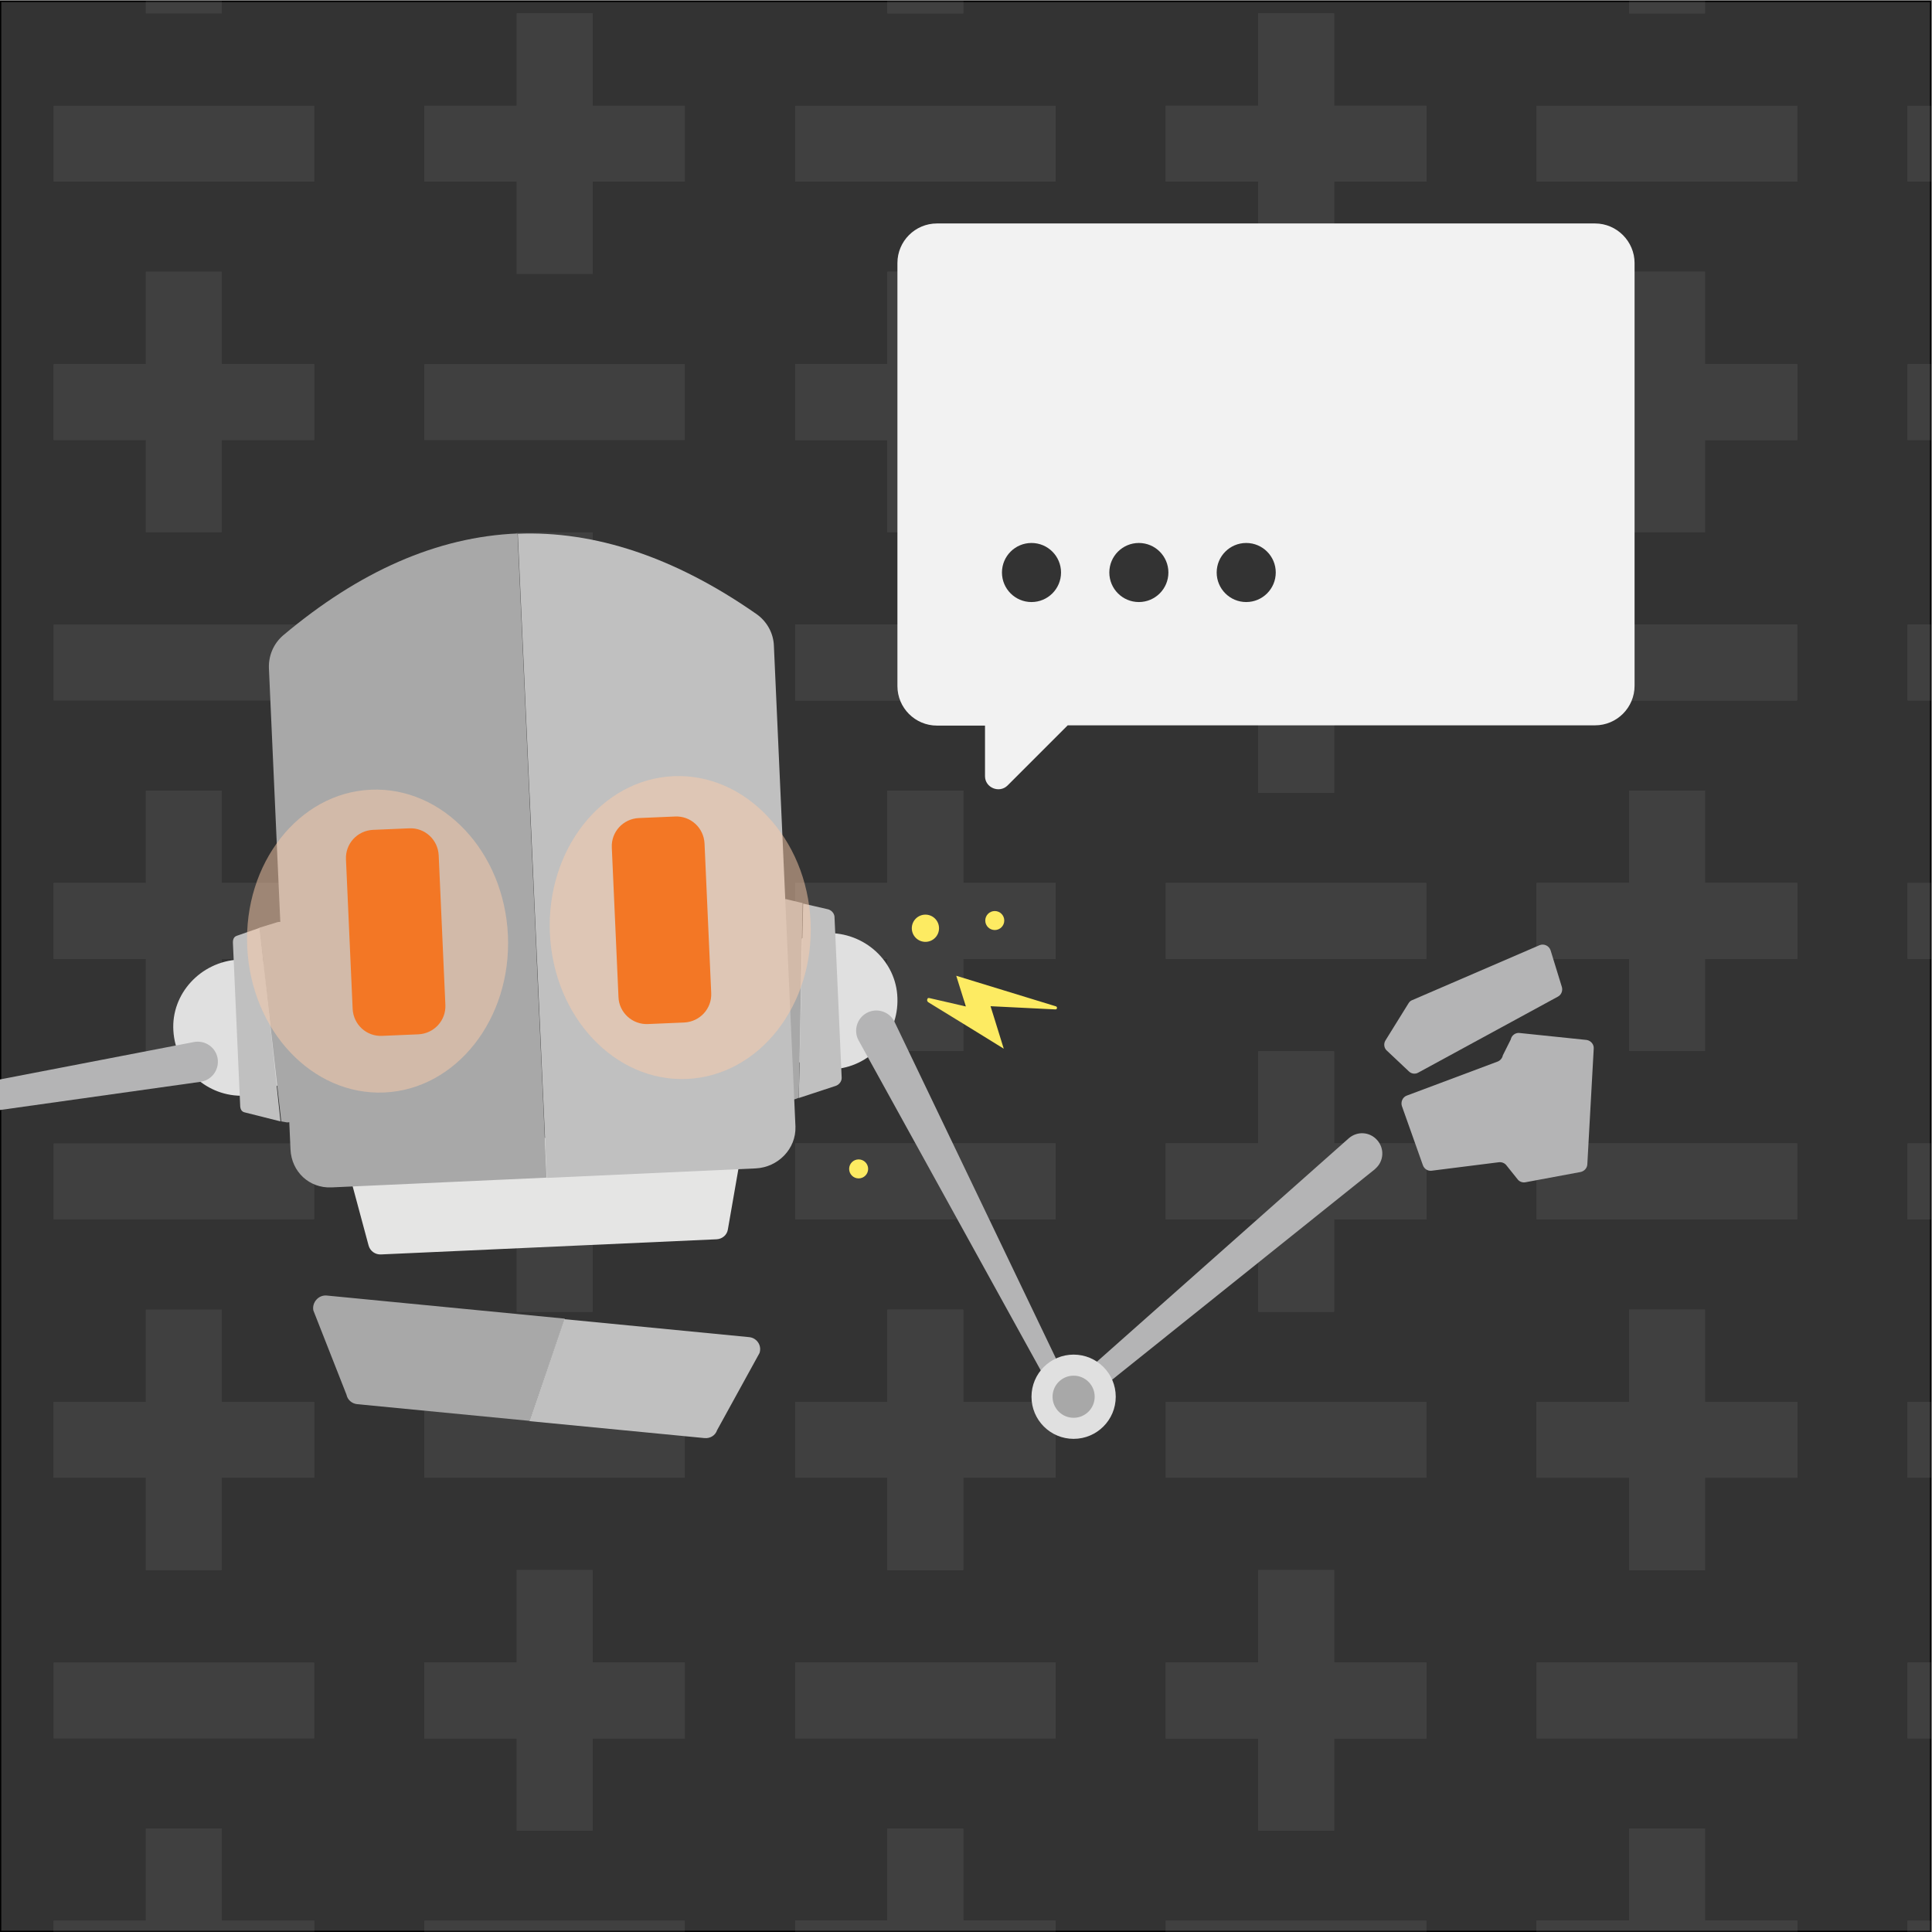 <?xml version="1.0" encoding="utf-8"?>
<!-- Generator: Adobe Illustrator 18.1.1, SVG Export Plug-In . SVG Version: 6.00 Build 0)  -->
<svg version="1.1" id="Layer_1" xmlns="http://www.w3.org/2000/svg" xmlns:xlink="http://www.w3.org/1999/xlink" x="0px" y="0px"
	 viewBox="0 0 752.2 752.2" enable-background="new 0 0 752.2 752.2" xml:space="preserve">
<rect x="0" y="0" width="752.2" height="752.2" fill="#808080" stroke="none"/>
<g>
	<defs>
		<rect id="SVGID_1_" x="0" y="0.3" width="751.9" height="751.9"/>
	</defs>
	<clipPath id="SVGID_2_">
		<use xlink:href="#SVGID_1_"  overflow="visible"/>
	</clipPath>
	
		<rect x="0" y="0.3" clip-path="url(#SVGID_2_)" fill="#333333" stroke="#000000" stroke-width="0.989" stroke-linecap="round" stroke-miterlimit="10" width="751.9" height="751.9"/>
	
		<path clip-path="url(#SVGID_2_)" fill="#F2F2F2" stroke="#000000" stroke-width="1.286" stroke-linecap="round" stroke-miterlimit="10" d="
		M349.4,237.2"/>
	<g clip-path="url(#SVGID_2_)">
		<defs>
			<rect id="SVGID_3_" x="0" y="0.3" width="751.9" height="751.9"/>
		</defs>
		<clipPath id="SVGID_4_">
			<use xlink:href="#SVGID_3_"  overflow="visible"/>
		</clipPath>
		<g opacity="7.000000e-02" clip-path="url(#SVGID_4_)">
			<g>
				<g>
					<rect x="-376.2" y="-196.8" fill="#F2F2F2" width="29.5" height="101.4"/>
				</g>
				<g>
					<rect x="-412.2" y="-160.8" fill="#F2F2F2" width="101.4" height="29.5"/>
				</g>
			</g>
			<g>
				<g>
					<rect x="-87.5" y="-196.8" fill="#F2F2F2" width="29.5" height="101.4"/>
				</g>
				<g>
					<rect x="-123.5" y="-160.8" fill="#F2F2F2" width="101.4" height="29.5"/>
				</g>
			</g>
			<g>
				<rect x="-267.8" y="-160.8" fill="#F2F2F2" width="101.4" height="29.5"/>
			</g>
			<g>
				<rect x="-123.5" y="-160.8" fill="#F2F2F2" width="101.4" height="29.5"/>
			</g>
			<g>
				<rect x="20.9" y="-160.8" fill="#F2F2F2" width="101.4" height="29.5"/>
			</g>
			<g>
				<g>
					<rect x="-87.5" y="-196.8" fill="#F2F2F2" width="29.5" height="101.4"/>
				</g>
				<g>
					<rect x="-123.5" y="-160.8" fill="#F2F2F2" width="101.4" height="29.5"/>
				</g>
			</g>
			<g>
				<g>
					<rect x="201.2" y="-196.8" fill="#F2F2F2" width="29.5" height="101.4"/>
				</g>
				<g>
					<rect x="165.2" y="-160.8" fill="#F2F2F2" width="101.4" height="29.5"/>
				</g>
			</g>
			<g>
				<rect x="20.9" y="-160.8" fill="#F2F2F2" width="101.4" height="29.5"/>
			</g>
			<g>
				<rect x="165.2" y="-160.8" fill="#F2F2F2" width="101.4" height="29.5"/>
			</g>
			<g>
				<rect x="309.6" y="-160.8" fill="#F2F2F2" width="101.4" height="29.5"/>
			</g>
			<g>
				<g>
					<rect x="201.2" y="-196.8" fill="#F2F2F2" width="29.5" height="101.4"/>
				</g>
				<g>
					<rect x="165.2" y="-160.8" fill="#F2F2F2" width="101.4" height="29.5"/>
				</g>
			</g>
			<g>
				<g>
					<rect x="489.9" y="-196.8" fill="#F2F2F2" width="29.5" height="101.4"/>
				</g>
				<g>
					<rect x="453.9" y="-160.8" fill="#F2F2F2" width="101.4" height="29.5"/>
				</g>
			</g>
			<g>
				<rect x="309.6" y="-160.8" fill="#F2F2F2" width="101.4" height="29.5"/>
			</g>
			<g>
				<rect x="453.9" y="-160.8" fill="#F2F2F2" width="101.4" height="29.5"/>
			</g>
			<g>
				<rect x="598.3" y="-160.8" fill="#F2F2F2" width="101.4" height="29.5"/>
			</g>
			<g>
				<g>
					<rect x="201.2" y="-196.8" fill="#F2F2F2" width="29.5" height="101.4"/>
				</g>
				<g>
					<rect x="165.2" y="-160.8" fill="#F2F2F2" width="101.4" height="29.5"/>
				</g>
			</g>
			<g>
				<g>
					<rect x="489.9" y="-196.8" fill="#F2F2F2" width="29.5" height="101.4"/>
				</g>
				<g>
					<rect x="453.9" y="-160.8" fill="#F2F2F2" width="101.4" height="29.5"/>
				</g>
			</g>
			<g>
				<rect x="309.6" y="-160.8" fill="#F2F2F2" width="101.4" height="29.5"/>
			</g>
			<g>
				<rect x="453.9" y="-160.8" fill="#F2F2F2" width="101.4" height="29.5"/>
			</g>
			<g>
				<rect x="598.3" y="-160.8" fill="#F2F2F2" width="101.4" height="29.5"/>
			</g>
			<g>
				<g>
					<rect x="489.9" y="-196.8" fill="#F2F2F2" width="29.5" height="101.4"/>
				</g>
				<g>
					<rect x="453.9" y="-160.8" fill="#F2F2F2" width="101.4" height="29.5"/>
				</g>
			</g>
			<g>
				<g>
					<rect x="778.6" y="-196.8" fill="#F2F2F2" width="29.5" height="101.4"/>
				</g>
				<g>
					<rect x="742.7" y="-160.8" fill="#F2F2F2" width="101.4" height="29.5"/>
				</g>
			</g>
			<g>
				<rect x="598.3" y="-160.8" fill="#F2F2F2" width="101.4" height="29.5"/>
			</g>
			<g>
				<rect x="742.7" y="-160.8" fill="#F2F2F2" width="101.4" height="29.5"/>
			</g>
			<g>
				<rect x="887" y="-160.8" fill="#F2F2F2" width="101.4" height="29.5"/>
			</g>
			<g>
				<g>
					<rect x="778.6" y="-196.8" fill="#F2F2F2" width="29.5" height="101.4"/>
				</g>
				<g>
					<rect x="742.7" y="-160.8" fill="#F2F2F2" width="101.4" height="29.5"/>
				</g>
			</g>
			<g>
				<g>
					<rect x="1067.3" y="-196.8" fill="#F2F2F2" width="29.5" height="101.4"/>
				</g>
				<g>
					<rect x="1031.4" y="-160.8" fill="#F2F2F2" width="101.4" height="29.5"/>
				</g>
			</g>
			<g>
				<rect x="887" y="-160.8" fill="#F2F2F2" width="101.4" height="29.5"/>
			</g>
			<g>
				<rect x="1031.4" y="-160.8" fill="#F2F2F2" width="101.4" height="29.5"/>
			</g>
			<g>
				<rect x="1175.7" y="-160.8" fill="#F2F2F2" width="101.4" height="29.5"/>
			</g>
			<g>
				<g>
					<rect x="-231.9" y="-96.2" fill="#F2F2F2" width="29.5" height="101.4"/>
				</g>
				<g>
					<rect x="-267.8" y="-60.3" fill="#F2F2F2" width="101.4" height="29.5"/>
				</g>
			</g>
			<g>
				<g>
					<rect x="56.8" y="-96.2" fill="#F2F2F2" width="29.5" height="101.4"/>
				</g>
				<g>
					<rect x="20.9" y="-60.3" fill="#F2F2F2" width="101.4" height="29.5"/>
				</g>
			</g>
			<g>
				<rect x="-123.5" y="-60.3" fill="#F2F2F2" width="101.4" height="29.5"/>
			</g>
			<g>
				<rect x="20.9" y="-60.3" fill="#F2F2F2" width="101.4" height="29.5"/>
			</g>
			<g>
				<rect x="165.2" y="-60.3" fill="#F2F2F2" width="101.4" height="29.5"/>
			</g>
			<g>
				<g>
					<rect x="56.8" y="-96.2" fill="#F2F2F2" width="29.5" height="101.4"/>
				</g>
				<g>
					<rect x="20.9" y="-60.3" fill="#F2F2F2" width="101.4" height="29.5"/>
				</g>
			</g>
			<g>
				<g>
					<rect x="-231.9" y="-96.2" fill="#F2F2F2" width="29.5" height="101.4"/>
				</g>
				<g>
					<rect x="-267.8" y="-60.3" fill="#F2F2F2" width="101.4" height="29.5"/>
				</g>
			</g>
			<g>
				<rect x="-412.2" y="-60.3" fill="#F2F2F2" width="101.4" height="29.5"/>
			</g>
			<g>
				<rect x="-267.8" y="-60.3" fill="#F2F2F2" width="101.4" height="29.5"/>
			</g>
			<g>
				<g>
					<rect x="-231.9" y="-96.2" fill="#F2F2F2" width="29.5" height="101.4"/>
				</g>
				<g>
					<rect x="-267.8" y="-60.3" fill="#F2F2F2" width="101.4" height="29.5"/>
				</g>
			</g>
			<g>
				<g>
					<rect x="345.5" y="-96.2" fill="#F2F2F2" width="29.5" height="101.4"/>
				</g>
				<g>
					<rect x="309.6" y="-60.3" fill="#F2F2F2" width="101.4" height="29.5"/>
				</g>
			</g>
			<g>
				<rect x="165.2" y="-60.3" fill="#F2F2F2" width="101.4" height="29.5"/>
			</g>
			<g>
				<rect x="309.6" y="-60.3" fill="#F2F2F2" width="101.4" height="29.5"/>
			</g>
			<g>
				<rect x="453.9" y="-60.3" fill="#F2F2F2" width="101.4" height="29.5"/>
			</g>
			<g>
				<g>
					<rect x="345.5" y="-96.2" fill="#F2F2F2" width="29.5" height="101.4"/>
				</g>
				<g>
					<rect x="309.6" y="-60.3" fill="#F2F2F2" width="101.4" height="29.5"/>
				</g>
			</g>
			<g>
				<g>
					<rect x="634.3" y="-96.2" fill="#F2F2F2" width="29.5" height="101.4"/>
				</g>
				<g>
					<rect x="598.3" y="-60.3" fill="#F2F2F2" width="101.4" height="29.5"/>
				</g>
			</g>
			<g>
				<rect x="453.9" y="-60.3" fill="#F2F2F2" width="101.4" height="29.5"/>
			</g>
			<g>
				<rect x="598.3" y="-60.3" fill="#F2F2F2" width="101.4" height="29.5"/>
			</g>
			<g>
				<rect x="742.7" y="-60.3" fill="#F2F2F2" width="101.4" height="29.5"/>
			</g>
			<g>
				<g>
					<rect x="345.5" y="-96.2" fill="#F2F2F2" width="29.5" height="101.4"/>
				</g>
				<g>
					<rect x="309.6" y="-60.3" fill="#F2F2F2" width="101.4" height="29.5"/>
				</g>
			</g>
			<g>
				<g>
					<rect x="634.3" y="-96.2" fill="#F2F2F2" width="29.5" height="101.4"/>
				</g>
				<g>
					<rect x="598.3" y="-60.3" fill="#F2F2F2" width="101.4" height="29.5"/>
				</g>
			</g>
			<g>
				<rect x="453.9" y="-60.3" fill="#F2F2F2" width="101.4" height="29.5"/>
			</g>
			<g>
				<rect x="598.3" y="-60.3" fill="#F2F2F2" width="101.4" height="29.5"/>
			</g>
			<g>
				<rect x="742.7" y="-60.3" fill="#F2F2F2" width="101.4" height="29.5"/>
			</g>
			<g>
				<g>
					<rect x="634.3" y="-96.2" fill="#F2F2F2" width="29.5" height="101.4"/>
				</g>
				<g>
					<rect x="598.3" y="-60.3" fill="#F2F2F2" width="101.4" height="29.5"/>
				</g>
			</g>
			<g>
				<g>
					<rect x="923" y="-96.2" fill="#F2F2F2" width="29.5" height="101.4"/>
				</g>
				<g>
					<rect x="887" y="-60.3" fill="#F2F2F2" width="101.4" height="29.5"/>
				</g>
			</g>
			<g>
				<rect x="742.7" y="-60.3" fill="#F2F2F2" width="101.4" height="29.5"/>
			</g>
			<g>
				<rect x="887" y="-60.3" fill="#F2F2F2" width="101.4" height="29.5"/>
			</g>
			<g>
				<rect x="1031.4" y="-60.3" fill="#F2F2F2" width="101.4" height="29.5"/>
			</g>
			<g>
				<g>
					<rect x="923" y="-96.2" fill="#F2F2F2" width="29.5" height="101.4"/>
				</g>
				<g>
					<rect x="887" y="-60.3" fill="#F2F2F2" width="101.4" height="29.5"/>
				</g>
			</g>
			<g>
				<g>
					<rect x="1211.7" y="-96.2" fill="#F2F2F2" width="29.5" height="101.4"/>
				</g>
				<g>
					<rect x="1175.7" y="-60.3" fill="#F2F2F2" width="101.4" height="29.5"/>
				</g>
			</g>
			<g>
				<rect x="1031.4" y="-60.3" fill="#F2F2F2" width="101.4" height="29.5"/>
			</g>
			<g>
				<rect x="1175.7" y="-60.3" fill="#F2F2F2" width="101.4" height="29.5"/>
			</g>
			<g>
				<g>
					<rect x="-376.2" y="5.2" fill="#F2F2F2" width="29.5" height="101.4"/>
				</g>
				<g>
					<rect x="-412.2" y="41.2" fill="#F2F2F2" width="101.4" height="29.5"/>
				</g>
			</g>
			<g>
				<g>
					<rect x="-87.5" y="5.2" fill="#F2F2F2" width="29.5" height="101.4"/>
				</g>
				<g>
					<rect x="-123.5" y="41.2" fill="#F2F2F2" width="101.4" height="29.5"/>
				</g>
			</g>
			<g>
				<rect x="-267.8" y="41.2" fill="#F2F2F2" width="101.4" height="29.5"/>
			</g>
			<g>
				<rect x="-123.5" y="41.2" fill="#F2F2F2" width="101.4" height="29.5"/>
			</g>
			<g>
				<rect x="20.9" y="41.2" fill="#F2F2F2" width="101.4" height="29.5"/>
			</g>
			<g>
				<g>
					<rect x="-87.5" y="5.2" fill="#F2F2F2" width="29.5" height="101.4"/>
				</g>
				<g>
					<rect x="-123.5" y="41.2" fill="#F2F2F2" width="101.4" height="29.5"/>
				</g>
			</g>
			<g>
				<g>
					<rect x="201.2" y="5.2" fill="#F2F2F2" width="29.5" height="101.4"/>
				</g>
				<g>
					<rect x="165.2" y="41.2" fill="#F2F2F2" width="101.4" height="29.5"/>
				</g>
			</g>
			<g>
				<rect x="20.9" y="41.2" fill="#F2F2F2" width="101.4" height="29.5"/>
			</g>
			<g>
				<rect x="165.2" y="41.2" fill="#F2F2F2" width="101.4" height="29.5"/>
			</g>
			<g>
				<rect x="309.6" y="41.2" fill="#F2F2F2" width="101.4" height="29.5"/>
			</g>
			<g>
				<g>
					<rect x="201.2" y="5.2" fill="#F2F2F2" width="29.5" height="101.4"/>
				</g>
				<g>
					<rect x="165.2" y="41.2" fill="#F2F2F2" width="101.4" height="29.5"/>
				</g>
			</g>
			<g>
				<g>
					<rect x="489.9" y="5.2" fill="#F2F2F2" width="29.5" height="101.4"/>
				</g>
				<g>
					<rect x="453.9" y="41.2" fill="#F2F2F2" width="101.4" height="29.5"/>
				</g>
			</g>
			<g>
				<rect x="309.6" y="41.2" fill="#F2F2F2" width="101.4" height="29.5"/>
			</g>
			<g>
				<rect x="453.9" y="41.2" fill="#F2F2F2" width="101.4" height="29.5"/>
			</g>
			<g>
				<rect x="598.3" y="41.2" fill="#F2F2F2" width="101.4" height="29.5"/>
			</g>
			<g>
				<g>
					<rect x="201.2" y="5.2" fill="#F2F2F2" width="29.5" height="101.4"/>
				</g>
				<g>
					<rect x="165.2" y="41.2" fill="#F2F2F2" width="101.4" height="29.5"/>
				</g>
			</g>
			<g>
				<g>
					<rect x="489.9" y="5.2" fill="#F2F2F2" width="29.5" height="101.4"/>
				</g>
				<g>
					<rect x="453.9" y="41.2" fill="#F2F2F2" width="101.4" height="29.5"/>
				</g>
			</g>
			<g>
				<rect x="309.6" y="41.2" fill="#F2F2F2" width="101.4" height="29.5"/>
			</g>
			<g>
				<rect x="453.9" y="41.2" fill="#F2F2F2" width="101.4" height="29.5"/>
			</g>
			<g>
				<rect x="598.3" y="41.2" fill="#F2F2F2" width="101.4" height="29.5"/>
			</g>
			<g>
				<g>
					<rect x="489.9" y="5.2" fill="#F2F2F2" width="29.5" height="101.4"/>
				</g>
				<g>
					<rect x="453.9" y="41.2" fill="#F2F2F2" width="101.4" height="29.5"/>
				</g>
			</g>
			<g>
				<g>
					<rect x="778.6" y="5.2" fill="#F2F2F2" width="29.5" height="101.4"/>
				</g>
				<g>
					<rect x="742.7" y="41.2" fill="#F2F2F2" width="101.4" height="29.5"/>
				</g>
			</g>
			<g>
				<rect x="598.3" y="41.2" fill="#F2F2F2" width="101.4" height="29.5"/>
			</g>
			<g>
				<rect x="742.7" y="41.2" fill="#F2F2F2" width="101.4" height="29.5"/>
			</g>
			<g>
				<rect x="887" y="41.2" fill="#F2F2F2" width="101.4" height="29.5"/>
			</g>
			<g>
				<g>
					<rect x="778.6" y="5.2" fill="#F2F2F2" width="29.5" height="101.4"/>
				</g>
				<g>
					<rect x="742.7" y="41.2" fill="#F2F2F2" width="101.4" height="29.5"/>
				</g>
			</g>
			<g>
				<g>
					<rect x="1067.3" y="5.2" fill="#F2F2F2" width="29.5" height="101.4"/>
				</g>
				<g>
					<rect x="1031.4" y="41.2" fill="#F2F2F2" width="101.4" height="29.5"/>
				</g>
			</g>
			<g>
				<rect x="887" y="41.2" fill="#F2F2F2" width="101.4" height="29.5"/>
			</g>
			<g>
				<rect x="1031.4" y="41.2" fill="#F2F2F2" width="101.4" height="29.5"/>
			</g>
			<g>
				<rect x="1175.7" y="41.2" fill="#F2F2F2" width="101.4" height="29.5"/>
			</g>
			<g>
				<g>
					<rect x="-231.9" y="105.8" fill="#F2F2F2" width="29.5" height="101.4"/>
				</g>
				<g>
					<rect x="-267.8" y="141.8" fill="#F2F2F2" width="101.4" height="29.5"/>
				</g>
			</g>
			<g>
				<g>
					<rect x="56.8" y="105.8" fill="#F2F2F2" width="29.5" height="101.4"/>
				</g>
				<g>
					<rect x="20.9" y="141.8" fill="#F2F2F2" width="101.4" height="29.5"/>
				</g>
			</g>
			<g>
				<rect x="-123.5" y="141.8" fill="#F2F2F2" width="101.4" height="29.5"/>
			</g>
			<g>
				<rect x="20.9" y="141.8" fill="#F2F2F2" width="101.4" height="29.5"/>
			</g>
			<g>
				<rect x="165.2" y="141.8" fill="#F2F2F2" width="101.4" height="29.5"/>
			</g>
			<g>
				<g>
					<rect x="56.8" y="105.8" fill="#F2F2F2" width="29.5" height="101.4"/>
				</g>
				<g>
					<rect x="20.9" y="141.8" fill="#F2F2F2" width="101.4" height="29.5"/>
				</g>
			</g>
			<g>
				<g>
					<rect x="-231.9" y="105.8" fill="#F2F2F2" width="29.5" height="101.4"/>
				</g>
				<g>
					<rect x="-267.8" y="141.8" fill="#F2F2F2" width="101.4" height="29.5"/>
				</g>
			</g>
			<g>
				<rect x="-412.2" y="141.8" fill="#F2F2F2" width="101.4" height="29.5"/>
			</g>
			<g>
				<rect x="-267.8" y="141.8" fill="#F2F2F2" width="101.4" height="29.5"/>
			</g>
			<g>
				<g>
					<rect x="-231.9" y="105.8" fill="#F2F2F2" width="29.5" height="101.4"/>
				</g>
				<g>
					<rect x="-267.8" y="141.8" fill="#F2F2F2" width="101.4" height="29.5"/>
				</g>
			</g>
			<g>
				<g>
					<rect x="345.5" y="105.8" fill="#F2F2F2" width="29.5" height="101.4"/>
				</g>
				<g>
					<rect x="309.6" y="141.8" fill="#F2F2F2" width="101.4" height="29.5"/>
				</g>
			</g>
			<g>
				<rect x="165.2" y="141.8" fill="#F2F2F2" width="101.4" height="29.5"/>
			</g>
			<g>
				<rect x="309.6" y="141.8" fill="#F2F2F2" width="101.4" height="29.5"/>
			</g>
			<g>
				<rect x="453.9" y="141.8" fill="#F2F2F2" width="101.4" height="29.5"/>
			</g>
			<g>
				<g>
					<rect x="345.5" y="105.8" fill="#F2F2F2" width="29.5" height="101.4"/>
				</g>
				<g>
					<rect x="309.6" y="141.8" fill="#F2F2F2" width="101.4" height="29.5"/>
				</g>
			</g>
			<g>
				<g>
					<rect x="634.3" y="105.8" fill="#F2F2F2" width="29.5" height="101.4"/>
				</g>
				<g>
					<rect x="598.3" y="141.8" fill="#F2F2F2" width="101.4" height="29.5"/>
				</g>
			</g>
			<g>
				<rect x="453.9" y="141.8" fill="#F2F2F2" width="101.4" height="29.5"/>
			</g>
			<g>
				<rect x="598.3" y="141.8" fill="#F2F2F2" width="101.4" height="29.5"/>
			</g>
			<g>
				<rect x="742.7" y="141.8" fill="#F2F2F2" width="101.4" height="29.5"/>
			</g>
			<g>
				<g>
					<rect x="345.5" y="105.8" fill="#F2F2F2" width="29.5" height="101.4"/>
				</g>
				<g>
					<rect x="309.6" y="141.8" fill="#F2F2F2" width="101.4" height="29.5"/>
				</g>
			</g>
			<g>
				<g>
					<rect x="634.3" y="105.8" fill="#F2F2F2" width="29.5" height="101.4"/>
				</g>
				<g>
					<rect x="598.3" y="141.8" fill="#F2F2F2" width="101.4" height="29.5"/>
				</g>
			</g>
			<g>
				<rect x="453.9" y="141.8" fill="#F2F2F2" width="101.4" height="29.5"/>
			</g>
			<g>
				<rect x="598.3" y="141.8" fill="#F2F2F2" width="101.4" height="29.5"/>
			</g>
			<g>
				<rect x="742.7" y="141.8" fill="#F2F2F2" width="101.4" height="29.5"/>
			</g>
			<g>
				<g>
					<rect x="634.3" y="105.8" fill="#F2F2F2" width="29.5" height="101.4"/>
				</g>
				<g>
					<rect x="598.3" y="141.8" fill="#F2F2F2" width="101.4" height="29.5"/>
				</g>
			</g>
			<g>
				<g>
					<rect x="923" y="105.8" fill="#F2F2F2" width="29.5" height="101.4"/>
				</g>
				<g>
					<rect x="887" y="141.8" fill="#F2F2F2" width="101.4" height="29.5"/>
				</g>
			</g>
			<g>
				<rect x="742.7" y="141.8" fill="#F2F2F2" width="101.4" height="29.5"/>
			</g>
			<g>
				<rect x="887" y="141.8" fill="#F2F2F2" width="101.4" height="29.5"/>
			</g>
			<g>
				<rect x="1031.4" y="141.8" fill="#F2F2F2" width="101.4" height="29.5"/>
			</g>
			<g>
				<g>
					<rect x="923" y="105.8" fill="#F2F2F2" width="29.5" height="101.4"/>
				</g>
				<g>
					<rect x="887" y="141.8" fill="#F2F2F2" width="101.4" height="29.5"/>
				</g>
			</g>
			<g>
				<g>
					<rect x="1211.7" y="105.8" fill="#F2F2F2" width="29.5" height="101.4"/>
				</g>
				<g>
					<rect x="1175.7" y="141.8" fill="#F2F2F2" width="101.4" height="29.5"/>
				</g>
			</g>
			<g>
				<rect x="1031.4" y="141.8" fill="#F2F2F2" width="101.4" height="29.5"/>
			</g>
			<g>
				<rect x="1175.7" y="141.8" fill="#F2F2F2" width="101.4" height="29.5"/>
			</g>
			<g>
				<g>
					<rect x="-376.2" y="207.3" fill="#F2F2F2" width="29.5" height="101.4"/>
				</g>
				<g>
					<rect x="-412.2" y="243.2" fill="#F2F2F2" width="101.4" height="29.5"/>
				</g>
			</g>
			<g>
				<g>
					<rect x="-87.5" y="207.3" fill="#F2F2F2" width="29.5" height="101.4"/>
				</g>
				<g>
					<rect x="-123.5" y="243.2" fill="#F2F2F2" width="101.4" height="29.5"/>
				</g>
			</g>
			<g>
				<rect x="-267.8" y="243.2" fill="#F2F2F2" width="101.4" height="29.5"/>
			</g>
			<g>
				<rect x="-123.5" y="243.2" fill="#F2F2F2" width="101.4" height="29.5"/>
			</g>
			<g>
				<rect x="20.9" y="243.2" fill="#F2F2F2" width="101.4" height="29.5"/>
			</g>
			<g>
				<g>
					<rect x="-87.5" y="207.3" fill="#F2F2F2" width="29.5" height="101.4"/>
				</g>
				<g>
					<rect x="-123.5" y="243.2" fill="#F2F2F2" width="101.4" height="29.5"/>
				</g>
			</g>
			<g>
				<g>
					<rect x="201.2" y="207.3" fill="#F2F2F2" width="29.5" height="101.4"/>
				</g>
				<g>
					<rect x="165.2" y="243.2" fill="#F2F2F2" width="101.4" height="29.5"/>
				</g>
			</g>
			<g>
				<rect x="20.9" y="243.2" fill="#F2F2F2" width="101.4" height="29.5"/>
			</g>
			<g>
				<rect x="165.2" y="243.2" fill="#F2F2F2" width="101.4" height="29.5"/>
			</g>
			<g>
				<rect x="309.6" y="243.2" fill="#F2F2F2" width="101.4" height="29.5"/>
			</g>
			<g>
				<g>
					<rect x="201.2" y="207.3" fill="#F2F2F2" width="29.5" height="101.4"/>
				</g>
				<g>
					<rect x="165.2" y="243.2" fill="#F2F2F2" width="101.4" height="29.5"/>
				</g>
			</g>
			<g>
				<g>
					<rect x="489.9" y="207.3" fill="#F2F2F2" width="29.5" height="101.4"/>
				</g>
				<g>
					<rect x="453.9" y="243.2" fill="#F2F2F2" width="101.4" height="29.5"/>
				</g>
			</g>
			<g>
				<rect x="309.6" y="243.2" fill="#F2F2F2" width="101.4" height="29.5"/>
			</g>
			<g>
				<rect x="453.9" y="243.2" fill="#F2F2F2" width="101.4" height="29.5"/>
			</g>
			<g>
				<rect x="598.3" y="243.2" fill="#F2F2F2" width="101.4" height="29.5"/>
			</g>
			<g>
				<g>
					<rect x="201.2" y="207.3" fill="#F2F2F2" width="29.5" height="101.4"/>
				</g>
				<g>
					<rect x="165.2" y="243.2" fill="#F2F2F2" width="101.4" height="29.5"/>
				</g>
			</g>
			<g>
				<g>
					<rect x="489.9" y="207.3" fill="#F2F2F2" width="29.5" height="101.4"/>
				</g>
				<g>
					<rect x="453.9" y="243.2" fill="#F2F2F2" width="101.4" height="29.5"/>
				</g>
			</g>
			<g>
				<rect x="309.6" y="243.2" fill="#F2F2F2" width="101.4" height="29.5"/>
			</g>
			<g>
				<rect x="453.9" y="243.2" fill="#F2F2F2" width="101.4" height="29.5"/>
			</g>
			<g>
				<rect x="598.3" y="243.2" fill="#F2F2F2" width="101.4" height="29.5"/>
			</g>
			<g>
				<g>
					<rect x="489.9" y="207.3" fill="#F2F2F2" width="29.5" height="101.4"/>
				</g>
				<g>
					<rect x="453.9" y="243.2" fill="#F2F2F2" width="101.4" height="29.5"/>
				</g>
			</g>
			<g>
				<g>
					<rect x="778.6" y="207.3" fill="#F2F2F2" width="29.5" height="101.4"/>
				</g>
				<g>
					<rect x="742.7" y="243.2" fill="#F2F2F2" width="101.4" height="29.5"/>
				</g>
			</g>
			<g>
				<rect x="598.3" y="243.2" fill="#F2F2F2" width="101.4" height="29.5"/>
			</g>
			<g>
				<rect x="742.7" y="243.2" fill="#F2F2F2" width="101.4" height="29.5"/>
			</g>
			<g>
				<rect x="887" y="243.2" fill="#F2F2F2" width="101.4" height="29.5"/>
			</g>
			<g>
				<g>
					<rect x="778.6" y="207.3" fill="#F2F2F2" width="29.5" height="101.4"/>
				</g>
				<g>
					<rect x="742.7" y="243.2" fill="#F2F2F2" width="101.4" height="29.5"/>
				</g>
			</g>
			<g>
				<g>
					<rect x="1067.3" y="207.3" fill="#F2F2F2" width="29.5" height="101.4"/>
				</g>
				<g>
					<rect x="1031.4" y="243.2" fill="#F2F2F2" width="101.4" height="29.5"/>
				</g>
			</g>
			<g>
				<rect x="887" y="243.2" fill="#F2F2F2" width="101.4" height="29.5"/>
			</g>
			<g>
				<rect x="1031.4" y="243.2" fill="#F2F2F2" width="101.4" height="29.5"/>
			</g>
			<g>
				<rect x="1175.7" y="243.2" fill="#F2F2F2" width="101.4" height="29.5"/>
			</g>
			<g>
				<g>
					<rect x="-231.9" y="307.8" fill="#F2F2F2" width="29.5" height="101.4"/>
				</g>
				<g>
					<rect x="-267.8" y="343.8" fill="#F2F2F2" width="101.4" height="29.5"/>
				</g>
			</g>
			<g>
				<g>
					<rect x="56.8" y="307.8" fill="#F2F2F2" width="29.5" height="101.4"/>
				</g>
				<g>
					<rect x="20.9" y="343.8" fill="#F2F2F2" width="101.4" height="29.5"/>
				</g>
			</g>
			<g>
				<rect x="-123.5" y="343.8" fill="#F2F2F2" width="101.4" height="29.5"/>
			</g>
			<g>
				<rect x="20.9" y="343.8" fill="#F2F2F2" width="101.4" height="29.5"/>
			</g>
			<g>
				<rect x="165.2" y="343.8" fill="#F2F2F2" width="101.4" height="29.5"/>
			</g>
			<g>
				<g>
					<rect x="56.8" y="307.8" fill="#F2F2F2" width="29.5" height="101.4"/>
				</g>
				<g>
					<rect x="20.9" y="343.8" fill="#F2F2F2" width="101.4" height="29.5"/>
				</g>
			</g>
			<g>
				<g>
					<rect x="-231.9" y="307.8" fill="#F2F2F2" width="29.5" height="101.4"/>
				</g>
				<g>
					<rect x="-267.8" y="343.8" fill="#F2F2F2" width="101.4" height="29.5"/>
				</g>
			</g>
			<g>
				<rect x="-412.2" y="343.8" fill="#F2F2F2" width="101.4" height="29.5"/>
			</g>
			<g>
				<rect x="-267.8" y="343.8" fill="#F2F2F2" width="101.4" height="29.5"/>
			</g>
			<g>
				<g>
					<rect x="-231.9" y="307.8" fill="#F2F2F2" width="29.5" height="101.4"/>
				</g>
				<g>
					<rect x="-267.8" y="343.8" fill="#F2F2F2" width="101.4" height="29.5"/>
				</g>
			</g>
			<g>
				<g>
					<rect x="345.5" y="307.8" fill="#F2F2F2" width="29.5" height="101.4"/>
				</g>
				<g>
					<rect x="309.6" y="343.8" fill="#F2F2F2" width="101.4" height="29.5"/>
				</g>
			</g>
			<g>
				<rect x="165.2" y="343.8" fill="#F2F2F2" width="101.4" height="29.5"/>
			</g>
			<g>
				<rect x="309.6" y="343.8" fill="#F2F2F2" width="101.4" height="29.5"/>
			</g>
			<g>
				<rect x="453.9" y="343.8" fill="#F2F2F2" width="101.4" height="29.5"/>
			</g>
			<g>
				<g>
					<rect x="345.5" y="307.8" fill="#F2F2F2" width="29.5" height="101.4"/>
				</g>
				<g>
					<rect x="309.6" y="343.8" fill="#F2F2F2" width="101.4" height="29.5"/>
				</g>
			</g>
			<g>
				<g>
					<rect x="634.3" y="307.8" fill="#F2F2F2" width="29.5" height="101.4"/>
				</g>
				<g>
					<rect x="598.3" y="343.8" fill="#F2F2F2" width="101.4" height="29.5"/>
				</g>
			</g>
			<g>
				<rect x="453.9" y="343.8" fill="#F2F2F2" width="101.4" height="29.5"/>
			</g>
			<g>
				<rect x="598.3" y="343.8" fill="#F2F2F2" width="101.4" height="29.5"/>
			</g>
			<g>
				<rect x="742.7" y="343.8" fill="#F2F2F2" width="101.4" height="29.5"/>
			</g>
			<g>
				<g>
					<rect x="345.5" y="307.8" fill="#F2F2F2" width="29.5" height="101.4"/>
				</g>
				<g>
					<rect x="309.6" y="343.8" fill="#F2F2F2" width="101.4" height="29.5"/>
				</g>
			</g>
			<g>
				<g>
					<rect x="634.3" y="307.8" fill="#F2F2F2" width="29.5" height="101.4"/>
				</g>
				<g>
					<rect x="598.3" y="343.8" fill="#F2F2F2" width="101.4" height="29.5"/>
				</g>
			</g>
			<g>
				<rect x="453.9" y="343.8" fill="#F2F2F2" width="101.4" height="29.5"/>
			</g>
			<g>
				<rect x="598.3" y="343.8" fill="#F2F2F2" width="101.4" height="29.5"/>
			</g>
			<g>
				<rect x="742.7" y="343.8" fill="#F2F2F2" width="101.4" height="29.5"/>
			</g>
			<g>
				<g>
					<rect x="634.3" y="307.8" fill="#F2F2F2" width="29.5" height="101.4"/>
				</g>
				<g>
					<rect x="598.3" y="343.8" fill="#F2F2F2" width="101.4" height="29.5"/>
				</g>
			</g>
			<g>
				<g>
					<rect x="923" y="307.8" fill="#F2F2F2" width="29.5" height="101.4"/>
				</g>
				<g>
					<rect x="887" y="343.8" fill="#F2F2F2" width="101.4" height="29.5"/>
				</g>
			</g>
			<g>
				<rect x="742.7" y="343.8" fill="#F2F2F2" width="101.4" height="29.5"/>
			</g>
			<g>
				<rect x="887" y="343.8" fill="#F2F2F2" width="101.4" height="29.5"/>
			</g>
			<g>
				<rect x="1031.4" y="343.8" fill="#F2F2F2" width="101.4" height="29.5"/>
			</g>
			<g>
				<g>
					<rect x="923" y="307.8" fill="#F2F2F2" width="29.5" height="101.4"/>
				</g>
				<g>
					<rect x="887" y="343.8" fill="#F2F2F2" width="101.4" height="29.5"/>
				</g>
			</g>
			<g>
				<g>
					<rect x="1211.7" y="307.8" fill="#F2F2F2" width="29.5" height="101.4"/>
				</g>
				<g>
					<rect x="1175.7" y="343.8" fill="#F2F2F2" width="101.4" height="29.5"/>
				</g>
			</g>
			<g>
				<rect x="1031.4" y="343.8" fill="#F2F2F2" width="101.4" height="29.5"/>
			</g>
			<g>
				<rect x="1175.7" y="343.8" fill="#F2F2F2" width="101.4" height="29.5"/>
			</g>
			<g>
				<g>
					<rect x="-376.2" y="409.3" fill="#F2F2F2" width="29.5" height="101.4"/>
				</g>
				<g>
					<rect x="-412.2" y="445.2" fill="#F2F2F2" width="101.4" height="29.5"/>
				</g>
			</g>
			<g>
				<g>
					<rect x="-87.5" y="409.3" fill="#F2F2F2" width="29.5" height="101.4"/>
				</g>
				<g>
					<rect x="-123.5" y="445.2" fill="#F2F2F2" width="101.4" height="29.5"/>
				</g>
			</g>
			<g>
				<rect x="-267.8" y="445.2" fill="#F2F2F2" width="101.4" height="29.5"/>
			</g>
			<g>
				<rect x="-123.5" y="445.2" fill="#F2F2F2" width="101.4" height="29.5"/>
			</g>
			<g>
				<rect x="20.9" y="445.2" fill="#F2F2F2" width="101.4" height="29.5"/>
			</g>
			<g>
				<g>
					<rect x="-87.5" y="409.3" fill="#F2F2F2" width="29.5" height="101.4"/>
				</g>
				<g>
					<rect x="-123.5" y="445.2" fill="#F2F2F2" width="101.4" height="29.5"/>
				</g>
			</g>
			<g>
				<g>
					<rect x="201.2" y="409.3" fill="#F2F2F2" width="29.5" height="101.4"/>
				</g>
				<g>
					<rect x="165.2" y="445.2" fill="#F2F2F2" width="101.4" height="29.5"/>
				</g>
			</g>
			<g>
				<rect x="20.9" y="445.2" fill="#F2F2F2" width="101.4" height="29.5"/>
			</g>
			<g>
				<rect x="165.2" y="445.2" fill="#F2F2F2" width="101.4" height="29.5"/>
			</g>
			<g>
				<rect x="309.6" y="445.2" fill="#F2F2F2" width="101.4" height="29.5"/>
			</g>
			<g>
				<g>
					<rect x="201.2" y="409.3" fill="#F2F2F2" width="29.5" height="101.4"/>
				</g>
				<g>
					<rect x="165.2" y="445.2" fill="#F2F2F2" width="101.4" height="29.5"/>
				</g>
			</g>
			<g>
				<g>
					<rect x="489.9" y="409.3" fill="#F2F2F2" width="29.5" height="101.4"/>
				</g>
				<g>
					<rect x="453.9" y="445.2" fill="#F2F2F2" width="101.4" height="29.5"/>
				</g>
			</g>
			<g>
				<rect x="309.6" y="445.2" fill="#F2F2F2" width="101.4" height="29.5"/>
			</g>
			<g>
				<rect x="453.9" y="445.2" fill="#F2F2F2" width="101.4" height="29.5"/>
			</g>
			<g>
				<rect x="598.3" y="445.2" fill="#F2F2F2" width="101.4" height="29.5"/>
			</g>
			<g>
				<g>
					<rect x="201.2" y="409.3" fill="#F2F2F2" width="29.5" height="101.4"/>
				</g>
				<g>
					<rect x="165.2" y="445.2" fill="#F2F2F2" width="101.4" height="29.5"/>
				</g>
			</g>
			<g>
				<g>
					<rect x="489.9" y="409.3" fill="#F2F2F2" width="29.5" height="101.4"/>
				</g>
				<g>
					<rect x="453.9" y="445.2" fill="#F2F2F2" width="101.4" height="29.5"/>
				</g>
			</g>
			<g>
				<rect x="309.6" y="445.2" fill="#F2F2F2" width="101.4" height="29.5"/>
			</g>
			<g>
				<rect x="453.9" y="445.2" fill="#F2F2F2" width="101.4" height="29.5"/>
			</g>
			<g>
				<rect x="598.3" y="445.2" fill="#F2F2F2" width="101.4" height="29.5"/>
			</g>
			<g>
				<g>
					<rect x="489.9" y="409.3" fill="#F2F2F2" width="29.5" height="101.4"/>
				</g>
				<g>
					<rect x="453.9" y="445.2" fill="#F2F2F2" width="101.4" height="29.5"/>
				</g>
			</g>
			<g>
				<g>
					<rect x="778.6" y="409.3" fill="#F2F2F2" width="29.5" height="101.4"/>
				</g>
				<g>
					<rect x="742.7" y="445.2" fill="#F2F2F2" width="101.4" height="29.5"/>
				</g>
			</g>
			<g>
				<rect x="598.3" y="445.2" fill="#F2F2F2" width="101.4" height="29.5"/>
			</g>
			<g>
				<rect x="742.7" y="445.2" fill="#F2F2F2" width="101.4" height="29.5"/>
			</g>
			<g>
				<rect x="887" y="445.2" fill="#F2F2F2" width="101.4" height="29.5"/>
			</g>
			<g>
				<g>
					<rect x="778.6" y="409.3" fill="#F2F2F2" width="29.5" height="101.4"/>
				</g>
				<g>
					<rect x="742.7" y="445.2" fill="#F2F2F2" width="101.4" height="29.5"/>
				</g>
			</g>
			<g>
				<g>
					<rect x="1067.3" y="409.3" fill="#F2F2F2" width="29.5" height="101.4"/>
				</g>
				<g>
					<rect x="1031.4" y="445.2" fill="#F2F2F2" width="101.4" height="29.5"/>
				</g>
			</g>
			<g>
				<rect x="887" y="445.2" fill="#F2F2F2" width="101.4" height="29.5"/>
			</g>
			<g>
				<rect x="1031.4" y="445.2" fill="#F2F2F2" width="101.4" height="29.5"/>
			</g>
			<g>
				<rect x="1175.7" y="445.2" fill="#F2F2F2" width="101.4" height="29.5"/>
			</g>
			<g>
				<g>
					<rect x="-231.9" y="509.9" fill="#F2F2F2" width="29.5" height="101.4"/>
				</g>
				<g>
					<rect x="-267.8" y="545.8" fill="#F2F2F2" width="101.4" height="29.5"/>
				</g>
			</g>
			<g>
				<g>
					<rect x="56.8" y="509.9" fill="#F2F2F2" width="29.5" height="101.4"/>
				</g>
				<g>
					<rect x="20.9" y="545.8" fill="#F2F2F2" width="101.4" height="29.5"/>
				</g>
			</g>
			<g>
				<rect x="-123.5" y="545.8" fill="#F2F2F2" width="101.4" height="29.5"/>
			</g>
			<g>
				<rect x="20.9" y="545.8" fill="#F2F2F2" width="101.4" height="29.5"/>
			</g>
			<g>
				<rect x="165.2" y="545.8" fill="#F2F2F2" width="101.4" height="29.5"/>
			</g>
			<g>
				<g>
					<rect x="56.8" y="509.9" fill="#F2F2F2" width="29.5" height="101.4"/>
				</g>
				<g>
					<rect x="20.9" y="545.8" fill="#F2F2F2" width="101.4" height="29.5"/>
				</g>
			</g>
			<g>
				<g>
					<rect x="-231.9" y="509.9" fill="#F2F2F2" width="29.5" height="101.4"/>
				</g>
				<g>
					<rect x="-267.8" y="545.8" fill="#F2F2F2" width="101.4" height="29.5"/>
				</g>
			</g>
			<g>
				<rect x="-412.2" y="545.8" fill="#F2F2F2" width="101.4" height="29.5"/>
			</g>
			<g>
				<rect x="-267.8" y="545.8" fill="#F2F2F2" width="101.4" height="29.5"/>
			</g>
			<g>
				<g>
					<rect x="-231.9" y="509.9" fill="#F2F2F2" width="29.5" height="101.4"/>
				</g>
				<g>
					<rect x="-267.8" y="545.8" fill="#F2F2F2" width="101.4" height="29.5"/>
				</g>
			</g>
			<g>
				<g>
					<rect x="345.5" y="509.9" fill="#F2F2F2" width="29.5" height="101.4"/>
				</g>
				<g>
					<rect x="309.6" y="545.8" fill="#F2F2F2" width="101.4" height="29.5"/>
				</g>
			</g>
			<g>
				<rect x="165.2" y="545.8" fill="#F2F2F2" width="101.4" height="29.5"/>
			</g>
			<g>
				<rect x="309.6" y="545.8" fill="#F2F2F2" width="101.4" height="29.5"/>
			</g>
			<g>
				<rect x="453.9" y="545.8" fill="#F2F2F2" width="101.4" height="29.5"/>
			</g>
			<g>
				<g>
					<rect x="345.5" y="509.9" fill="#F2F2F2" width="29.5" height="101.4"/>
				</g>
				<g>
					<rect x="309.6" y="545.8" fill="#F2F2F2" width="101.4" height="29.5"/>
				</g>
			</g>
			<g>
				<g>
					<rect x="634.3" y="509.9" fill="#F2F2F2" width="29.5" height="101.4"/>
				</g>
				<g>
					<rect x="598.3" y="545.8" fill="#F2F2F2" width="101.4" height="29.5"/>
				</g>
			</g>
			<g>
				<rect x="453.9" y="545.8" fill="#F2F2F2" width="101.4" height="29.5"/>
			</g>
			<g>
				<rect x="598.3" y="545.8" fill="#F2F2F2" width="101.4" height="29.5"/>
			</g>
			<g>
				<rect x="742.7" y="545.8" fill="#F2F2F2" width="101.4" height="29.5"/>
			</g>
			<g>
				<g>
					<rect x="345.5" y="509.9" fill="#F2F2F2" width="29.5" height="101.4"/>
				</g>
				<g>
					<rect x="309.6" y="545.8" fill="#F2F2F2" width="101.4" height="29.5"/>
				</g>
			</g>
			<g>
				<g>
					<rect x="634.3" y="509.9" fill="#F2F2F2" width="29.5" height="101.4"/>
				</g>
				<g>
					<rect x="598.3" y="545.8" fill="#F2F2F2" width="101.4" height="29.5"/>
				</g>
			</g>
			<g>
				<rect x="453.9" y="545.8" fill="#F2F2F2" width="101.4" height="29.5"/>
			</g>
			<g>
				<rect x="598.3" y="545.8" fill="#F2F2F2" width="101.4" height="29.5"/>
			</g>
			<g>
				<rect x="742.7" y="545.8" fill="#F2F2F2" width="101.4" height="29.5"/>
			</g>
			<g>
				<g>
					<rect x="634.3" y="509.9" fill="#F2F2F2" width="29.5" height="101.4"/>
				</g>
				<g>
					<rect x="598.3" y="545.8" fill="#F2F2F2" width="101.4" height="29.5"/>
				</g>
			</g>
			<g>
				<g>
					<rect x="923" y="509.9" fill="#F2F2F2" width="29.5" height="101.4"/>
				</g>
				<g>
					<rect x="887" y="545.8" fill="#F2F2F2" width="101.4" height="29.5"/>
				</g>
			</g>
			<g>
				<rect x="742.7" y="545.8" fill="#F2F2F2" width="101.4" height="29.5"/>
			</g>
			<g>
				<rect x="887" y="545.8" fill="#F2F2F2" width="101.4" height="29.5"/>
			</g>
			<g>
				<rect x="1031.4" y="545.8" fill="#F2F2F2" width="101.4" height="29.5"/>
			</g>
			<g>
				<g>
					<rect x="923" y="509.9" fill="#F2F2F2" width="29.5" height="101.4"/>
				</g>
				<g>
					<rect x="887" y="545.8" fill="#F2F2F2" width="101.4" height="29.5"/>
				</g>
			</g>
			<g>
				<g>
					<rect x="1211.7" y="509.9" fill="#F2F2F2" width="29.5" height="101.4"/>
				</g>
				<g>
					<rect x="1175.7" y="545.8" fill="#F2F2F2" width="101.4" height="29.5"/>
				</g>
			</g>
			<g>
				<rect x="1031.4" y="545.8" fill="#F2F2F2" width="101.4" height="29.5"/>
			</g>
			<g>
				<rect x="1175.7" y="545.8" fill="#F2F2F2" width="101.4" height="29.5"/>
			</g>
			<g>
				<g>
					<rect x="-376.2" y="611.3" fill="#F2F2F2" width="29.5" height="101.4"/>
				</g>
				<g>
					<rect x="-412.2" y="647.3" fill="#F2F2F2" width="101.4" height="29.5"/>
				</g>
			</g>
			<g>
				<g>
					<rect x="-87.5" y="611.3" fill="#F2F2F2" width="29.5" height="101.4"/>
				</g>
				<g>
					<rect x="-123.5" y="647.3" fill="#F2F2F2" width="101.4" height="29.5"/>
				</g>
			</g>
			<g>
				<rect x="-267.8" y="647.3" fill="#F2F2F2" width="101.4" height="29.5"/>
			</g>
			<g>
				<rect x="-123.5" y="647.3" fill="#F2F2F2" width="101.4" height="29.5"/>
			</g>
			<g>
				<rect x="20.9" y="647.3" fill="#F2F2F2" width="101.4" height="29.5"/>
			</g>
			<g>
				<g>
					<rect x="-87.5" y="611.3" fill="#F2F2F2" width="29.5" height="101.4"/>
				</g>
				<g>
					<rect x="-123.5" y="647.3" fill="#F2F2F2" width="101.4" height="29.5"/>
				</g>
			</g>
			<g>
				<g>
					<rect x="201.2" y="611.3" fill="#F2F2F2" width="29.5" height="101.4"/>
				</g>
				<g>
					<rect x="165.2" y="647.3" fill="#F2F2F2" width="101.4" height="29.5"/>
				</g>
			</g>
			<g>
				<rect x="20.9" y="647.3" fill="#F2F2F2" width="101.4" height="29.5"/>
			</g>
			<g>
				<rect x="165.2" y="647.3" fill="#F2F2F2" width="101.4" height="29.5"/>
			</g>
			<g>
				<rect x="309.6" y="647.3" fill="#F2F2F2" width="101.4" height="29.5"/>
			</g>
			<g>
				<g>
					<rect x="201.2" y="611.3" fill="#F2F2F2" width="29.5" height="101.4"/>
				</g>
				<g>
					<rect x="165.2" y="647.3" fill="#F2F2F2" width="101.4" height="29.5"/>
				</g>
			</g>
			<g>
				<g>
					<rect x="489.9" y="611.3" fill="#F2F2F2" width="29.5" height="101.4"/>
				</g>
				<g>
					<rect x="453.9" y="647.3" fill="#F2F2F2" width="101.4" height="29.5"/>
				</g>
			</g>
			<g>
				<rect x="309.6" y="647.3" fill="#F2F2F2" width="101.4" height="29.5"/>
			</g>
			<g>
				<rect x="453.9" y="647.3" fill="#F2F2F2" width="101.4" height="29.5"/>
			</g>
			<g>
				<rect x="598.3" y="647.3" fill="#F2F2F2" width="101.4" height="29.5"/>
			</g>
			<g>
				<g>
					<rect x="201.2" y="611.3" fill="#F2F2F2" width="29.5" height="101.4"/>
				</g>
				<g>
					<rect x="165.2" y="647.3" fill="#F2F2F2" width="101.4" height="29.5"/>
				</g>
			</g>
			<g>
				<g>
					<rect x="489.9" y="611.3" fill="#F2F2F2" width="29.5" height="101.4"/>
				</g>
				<g>
					<rect x="453.9" y="647.3" fill="#F2F2F2" width="101.4" height="29.5"/>
				</g>
			</g>
			<g>
				<rect x="309.6" y="647.3" fill="#F2F2F2" width="101.4" height="29.5"/>
			</g>
			<g>
				<rect x="453.9" y="647.3" fill="#F2F2F2" width="101.4" height="29.5"/>
			</g>
			<g>
				<rect x="598.3" y="647.3" fill="#F2F2F2" width="101.4" height="29.5"/>
			</g>
			<g>
				<g>
					<rect x="489.9" y="611.3" fill="#F2F2F2" width="29.5" height="101.4"/>
				</g>
				<g>
					<rect x="453.9" y="647.3" fill="#F2F2F2" width="101.4" height="29.5"/>
				</g>
			</g>
			<g>
				<g>
					<rect x="778.6" y="611.3" fill="#F2F2F2" width="29.5" height="101.4"/>
				</g>
				<g>
					<rect x="742.7" y="647.3" fill="#F2F2F2" width="101.4" height="29.5"/>
				</g>
			</g>
			<g>
				<rect x="598.3" y="647.3" fill="#F2F2F2" width="101.4" height="29.5"/>
			</g>
			<g>
				<rect x="742.7" y="647.3" fill="#F2F2F2" width="101.4" height="29.5"/>
			</g>
			<g>
				<rect x="887" y="647.3" fill="#F2F2F2" width="101.4" height="29.5"/>
			</g>
			<g>
				<g>
					<rect x="778.6" y="611.3" fill="#F2F2F2" width="29.5" height="101.4"/>
				</g>
				<g>
					<rect x="742.7" y="647.3" fill="#F2F2F2" width="101.4" height="29.5"/>
				</g>
			</g>
			<g>
				<g>
					<rect x="1067.3" y="611.3" fill="#F2F2F2" width="29.5" height="101.4"/>
				</g>
				<g>
					<rect x="1031.4" y="647.3" fill="#F2F2F2" width="101.4" height="29.5"/>
				</g>
			</g>
			<g>
				<rect x="887" y="647.3" fill="#F2F2F2" width="101.4" height="29.5"/>
			</g>
			<g>
				<rect x="1031.4" y="647.3" fill="#F2F2F2" width="101.4" height="29.5"/>
			</g>
			<g>
				<rect x="1175.7" y="647.3" fill="#F2F2F2" width="101.4" height="29.5"/>
			</g>
			<g>
				<g>
					<rect x="-231.9" y="711.9" fill="#F2F2F2" width="29.5" height="101.4"/>
				</g>
				<g>
					<rect x="-267.8" y="747.8" fill="#F2F2F2" width="101.4" height="29.5"/>
				</g>
			</g>
			<g>
				<g>
					<rect x="56.8" y="711.9" fill="#F2F2F2" width="29.5" height="101.4"/>
				</g>
				<g>
					<rect x="20.9" y="747.8" fill="#F2F2F2" width="101.4" height="29.5"/>
				</g>
			</g>
			<g>
				<rect x="-123.5" y="747.8" fill="#F2F2F2" width="101.4" height="29.5"/>
			</g>
			<g>
				<rect x="20.9" y="747.8" fill="#F2F2F2" width="101.4" height="29.5"/>
			</g>
			<g>
				<rect x="165.2" y="747.8" fill="#F2F2F2" width="101.4" height="29.5"/>
			</g>
			<g>
				<g>
					<rect x="56.8" y="711.9" fill="#F2F2F2" width="29.5" height="101.4"/>
				</g>
				<g>
					<rect x="20.9" y="747.8" fill="#F2F2F2" width="101.4" height="29.5"/>
				</g>
			</g>
			<g>
				<g>
					<rect x="-231.9" y="711.9" fill="#F2F2F2" width="29.5" height="101.4"/>
				</g>
				<g>
					<rect x="-267.8" y="747.8" fill="#F2F2F2" width="101.4" height="29.5"/>
				</g>
			</g>
			<g>
				<rect x="-412.2" y="747.8" fill="#F2F2F2" width="101.4" height="29.5"/>
			</g>
			<g>
				<rect x="-267.8" y="747.8" fill="#F2F2F2" width="101.4" height="29.5"/>
			</g>
			<g>
				<g>
					<rect x="-231.9" y="711.9" fill="#F2F2F2" width="29.5" height="101.4"/>
				</g>
				<g>
					<rect x="-267.8" y="747.8" fill="#F2F2F2" width="101.4" height="29.5"/>
				</g>
			</g>
			<g>
				<g>
					<rect x="345.5" y="711.9" fill="#F2F2F2" width="29.5" height="101.4"/>
				</g>
				<g>
					<rect x="309.6" y="747.8" fill="#F2F2F2" width="101.4" height="29.5"/>
				</g>
			</g>
			<g>
				<rect x="165.2" y="747.8" fill="#F2F2F2" width="101.4" height="29.5"/>
			</g>
			<g>
				<rect x="309.6" y="747.8" fill="#F2F2F2" width="101.4" height="29.5"/>
			</g>
			<g>
				<rect x="453.9" y="747.8" fill="#F2F2F2" width="101.4" height="29.5"/>
			</g>
			<g>
				<g>
					<rect x="345.5" y="711.9" fill="#F2F2F2" width="29.5" height="101.4"/>
				</g>
				<g>
					<rect x="309.6" y="747.8" fill="#F2F2F2" width="101.4" height="29.5"/>
				</g>
			</g>
			<g>
				<g>
					<rect x="634.3" y="711.9" fill="#F2F2F2" width="29.5" height="101.4"/>
				</g>
				<g>
					<rect x="598.3" y="747.8" fill="#F2F2F2" width="101.4" height="29.5"/>
				</g>
			</g>
			<g>
				<rect x="453.9" y="747.8" fill="#F2F2F2" width="101.4" height="29.5"/>
			</g>
			<g>
				<rect x="598.3" y="747.8" fill="#F2F2F2" width="101.4" height="29.5"/>
			</g>
			<g>
				<rect x="742.7" y="747.8" fill="#F2F2F2" width="101.4" height="29.5"/>
			</g>
			<g>
				<g>
					<rect x="345.5" y="711.9" fill="#F2F2F2" width="29.5" height="101.4"/>
				</g>
				<g>
					<rect x="309.6" y="747.8" fill="#F2F2F2" width="101.4" height="29.5"/>
				</g>
			</g>
			<g>
				<g>
					<rect x="634.3" y="711.9" fill="#F2F2F2" width="29.5" height="101.4"/>
				</g>
				<g>
					<rect x="598.3" y="747.8" fill="#F2F2F2" width="101.4" height="29.5"/>
				</g>
			</g>
			<g>
				<rect x="453.9" y="747.8" fill="#F2F2F2" width="101.4" height="29.5"/>
			</g>
			<g>
				<rect x="598.3" y="747.8" fill="#F2F2F2" width="101.4" height="29.5"/>
			</g>
			<g>
				<rect x="742.7" y="747.8" fill="#F2F2F2" width="101.4" height="29.5"/>
			</g>
			<g>
				<g>
					<rect x="634.3" y="711.9" fill="#F2F2F2" width="29.5" height="101.4"/>
				</g>
				<g>
					<rect x="598.3" y="747.8" fill="#F2F2F2" width="101.4" height="29.5"/>
				</g>
			</g>
			<g>
				<g>
					<rect x="923" y="711.9" fill="#F2F2F2" width="29.5" height="101.4"/>
				</g>
				<g>
					<rect x="887" y="747.8" fill="#F2F2F2" width="101.4" height="29.5"/>
				</g>
			</g>
			<g>
				<rect x="742.7" y="747.8" fill="#F2F2F2" width="101.4" height="29.5"/>
			</g>
			<g>
				<rect x="887" y="747.8" fill="#F2F2F2" width="101.4" height="29.5"/>
			</g>
			<g>
				<rect x="1031.4" y="747.8" fill="#F2F2F2" width="101.4" height="29.5"/>
			</g>
			<g>
				<g>
					<rect x="923" y="711.9" fill="#F2F2F2" width="29.5" height="101.4"/>
				</g>
				<g>
					<rect x="887" y="747.8" fill="#F2F2F2" width="101.4" height="29.5"/>
				</g>
			</g>
			<g>
				<g>
					<rect x="1211.7" y="711.9" fill="#F2F2F2" width="29.5" height="101.4"/>
				</g>
				<g>
					<rect x="1175.7" y="747.8" fill="#F2F2F2" width="101.4" height="29.5"/>
				</g>
			</g>
			<g>
				<rect x="1031.4" y="747.8" fill="#F2F2F2" width="101.4" height="29.5"/>
			</g>
			<g>
				<rect x="1175.7" y="747.8" fill="#F2F2F2" width="101.4" height="29.5"/>
			</g>
		</g>
	</g>
	<g clip-path="url(#SVGID_2_)">
		<g>
			<g>
				<path fill="#B4B4B5" d="M-100.5,449.5l-187.7,6.3c-4.3,0.1-8-3.3-8.1-7.6s3.3-8,7.6-8.1c0.1,0,0.2,0,0.3,0l187.8,1
					c2.3,0,4.2,1.9,4.2,4.2C-96.5,447.6-98.3,449.4-100.5,449.5z"/>
			</g>
			<g>
				<path fill="#E0E0E0" d="M120.5,398.9c0.7,14.6-10.7,27.1-25.3,27.7s-26.8-10.7-27.7-25.3C66.6,387,78,374.5,92.8,373.6
					C107.4,372.7,119.8,384.3,120.5,398.9z"/>
				<path fill="#C0C0C0" d="M109.2,436.6l-13.9-3.5c-1.4-0.3-1.8-1.5-1.8-2.9l-2.8-62.8c-0.1-1.4,0.2-2.7,1.6-3.1l8.9-3.1
					L109.2,436.6z"/>
				<path fill="#A8A8A8" d="M112.4,361.9l3.2,71.8c0.1,2.1-2.4,3.7-4.4,3.2l-1.7-0.3l-8.5-75.4l6.8-2.1
					C109.8,358.4,112.4,359.8,112.4,361.9z"/>
			</g>
			<g>
				<path fill="#B4B4B5" d="M78,421.2l-173.5,24.4c-1.9,0.3-3.6-1-3.8-2.9c-0.3-1.8,1-3.5,2.7-3.8l172.1-33.2c4.3-0.8,8.4,2,9.2,6.2
					c0.8,4.3-2,8.4-6.2,9.2C78.2,421.1,78.1,421.1,78,421.2z"/>
			</g>
			<g>
				<circle fill="#E0E0E0" cx="-100.6" cy="445.3" r="16.4"/>
				<circle fill="#A8A8A8" cx="-100.6" cy="445.3" r="8.2"/>
			</g>
			<path fill="#B4B4B5" d="M-310.2,399.3l-9.6-14c-0.4-0.5-0.9-0.9-1.5-1.2l-50.6-19c-1.8-0.7-3.7,0.3-4.2,2.2l-3.7,14.5
				c-0.4,1.4,0.3,3,1.7,3.6l55.7,27.1c1.2,0.6,2.7,0.3,3.6-0.6l8.2-8.5C-309.5,402.2-309.3,400.6-310.2,399.3z"/>
			<path fill="#B4B4B5" d="M-305.7,430.9l-6.1,23.7c-0.4,1.4-1.7,2.4-3.2,2.4l-26.4-1c-1.1,0-2.1,0.5-2.7,1.4l-3.9,5.9
				c-0.6,1-1.8,1.5-2.9,1.4l-21.8-2c-1.4-0.1-2.6-1.2-2.8-2.7l-6.5-44.8c-0.2-1.6,0.8-3.1,2.4-3.5l27.1-6.8c1.6-0.4,3.3,0.6,3.8,2.2
				l2.2,7.7c0.3,1.1,1.1,1.9,2.2,2.2l36.5,10.1C-306.2,427.5-305.2,429.2-305.7,430.9z"/>
		</g>
		<g>
			<g>
				<path fill="#B4B4B5" d="M415.3,540.6l109.8-97.4c3.3-2.9,8.2-2.6,11.1,0.7s2.6,8.2-0.7,11.1c-0.1,0.1-0.2,0.2-0.3,0.3
					l-114.6,91.8c-1.8,1.4-4.4,1.2-5.9-0.6C413.4,544.6,413.6,542,415.3,540.6z"/>
			</g>
			<g>
				<path fill="#E0E0E0" d="M296.4,391c0.7,14.6,13.1,26,27.7,25.3c14.6-0.7,25.8-13.1,25.3-27.7c-0.4-14.4-12.9-25.8-27.7-25.3
					C307,363.7,295.7,376.3,296.4,391z"/>
				<path fill="#C0C0C0" d="M311,427.5l14.3-4.7c1.3-0.4,2.4-1.7,2.4-3.1l-2.8-62.8c-0.1-1.4-1.3-2.6-2.6-2.9l-9.6-2.2L311,427.5z"
					/>
				<path fill="#A8A8A8" d="M302.6,353.3l3.2,71.8c0.1,2.1,1.9,3.5,3.9,2.8l1.3-0.5l1.5-75.8l-6.3-1.5
					C304.3,349.7,302.5,351.2,302.6,353.3z"/>
			</g>
			<g>
				<path fill="#B4B4B5" d="M348.3,397.9l67.9,141.6c0.8,1.7,0.1,3.7-1.6,4.5c-1.6,0.8-3.6,0.1-4.4-1.4l-75.9-137.5
					c-2.1-3.8-0.7-8.6,3.1-10.7c3.8-2.1,8.6-0.7,10.7,3.1C348.2,397.6,348.2,397.7,348.3,397.9z"/>
			</g>
			<g>
				<circle fill="#E0E0E0" cx="418" cy="543.8" r="16.4"/>
				<circle fill="#A8A8A8" cx="418" cy="543.8" r="8.2"/>
			</g>
			<path fill="#B4B4B5" d="M545.8,430.6l8.2,23.1c0.5,1.4,1.9,2.3,3.4,2.1l26.2-3.3c1.1-0.1,2.2,0.3,2.9,1.2l4.4,5.5
				c0.7,0.9,1.9,1.3,3,1.1l21.5-4c1.4-0.3,2.5-1.5,2.6-2.9l2.5-45.2c0.1-1.6-1.1-3-2.7-3.3l-26-2.7c-1.7-0.3-3.3,0.9-3.6,2.5
				l-3.1,6.2c-0.2,1.1-1,2-2,2.4l-35.5,13.3C546.1,427.2,545.3,429,545.8,430.6z"/>
			<path fill="#B4B4B5" d="M539.4,405.1l9-14.5c0.3-0.5,0.8-1,1.4-1.2l49.6-21.4c1.7-0.7,3.7,0.2,4.3,2l4.4,14.3
				c0.4,1.4-0.2,3-1.5,3.7l-54.4,29.6c-1.2,0.7-2.7,0.5-3.7-0.5l-8.6-8.1C538.9,408.1,538.6,406.4,539.4,405.1z"/>
		</g>
		<path fill="#E5E5E4" d="M148.3,488.4l130.7-5.9c2.2-0.1,4.1-1.7,4.4-3.9l5.8-33.3c0.5-3-1.8-5.7-4.9-5.5L139,446.3
			c-3,0.1-5.1,3-4.3,5.9l8.8,32.7C144.1,487.1,146.1,488.5,148.3,488.4z"/>
		<g>
			<path fill="#A8A8A8" d="M104.7,260.2l8.4,187.3c0.4,8.7,7.3,15.2,16,14.8l83.7-3.8l-11.3-250.8c-31.4,1.3-61.7,14.8-91.3,39.7
				C106.5,250.6,104.5,255.3,104.7,260.2z"/>
			<path fill="#C0C0C0" d="M201.6,207.8l11.3,250.8l81.3-3.7c8.7-0.4,15.8-7.6,15.5-16.3l-8.4-187.3c-0.2-4.8-2.7-9.3-6.6-12.1
				C262.7,216.8,231.4,206.6,201.6,207.8z"/>
		</g>
		<g>
			<path fill="#A8A8A8" d="M122,510.2l12.9,32.8c0.4,2,2.1,3.5,4.2,3.7l67.1,6.5l13.7-39.8l-92.7-9C124,504.1,121.4,507.1,122,510.2
				z"/>
			<path fill="#C0C0C0" d="M206.1,553.3l68.2,6.6c2.2,0.2,4.2-1,4.9-3.1l16.5-30c1-2.9-1-5.9-4-6.2l-72-7L206.1,553.3z"/>
		</g>
		<g>
			
				<ellipse transform="matrix(-0.999 4.501624e-02 -4.501624e-02 -0.999 545.733 709.95)" opacity="0.5" fill="#FCCCAB" cx="264.9" cy="361.1" rx="50.8" ry="59"/>
			<path fill="#F37725" d="M252.3,398.7l14.1-0.6c6.1-0.3,10.8-5.4,10.5-11.5l-2.6-58.2c-0.3-6.1-5.4-10.8-11.5-10.5l-14.1,0.6
				c-6.1,0.3-10.8,5.4-10.5,11.5l2.6,58.2C241,394.2,246.2,399,252.3,398.7z"/>
		</g>
		<g>
			
				<ellipse transform="matrix(0.999 -4.501632e-02 4.501632e-02 0.999 -16.346 6.989)" opacity="0.5" fill="#FCCCAB" cx="147" cy="366.4" rx="50.8" ry="59"/>
			<path fill="#F37725" d="M162.9,402.7l-14.1,0.6c-6.1,0.3-11.2-4.4-11.5-10.5l-2.6-58.2c-0.3-6.1,4.4-11.2,10.5-11.5l14.1-0.6
				c6.1-0.3,11.2,4.4,11.5,10.5l2.6,58.2C173.7,397.3,169,402.4,162.9,402.7z"/>
		</g>
		<g>
			<g>
				<path fill="#FDEB62" d="M361.9,388.6l22.6,5.2l-6.1,5.6l-3.5-11.2l-2.6-8.3l7.8,2.4l31,9.5c0.3,0.1,0.5,0.4,0.4,0.8
					c-0.1,0.3-0.3,0.4-0.6,0.4l-32.4-1.6l5.2-5.9l3.5,11.2l3.6,11.6l-9.7-6l-19.7-12.1c-0.4-0.3-0.6-0.8-0.3-1.3
					C361.1,388.6,361.5,388.5,361.9,388.6z"/>
			</g>
			<circle fill="#FDEB62" cx="360.3" cy="361.4" r="5.3"/>
			<circle fill="#FDEB62" cx="387.3" cy="358.4" r="3.7"/>
			<circle fill="#FDEB62" cx="334.3" cy="455.1" r="3.7"/>
		</g>
	</g>
	<path clip-path="url(#SVGID_2_)" fill="#F2F2F2" d="M636.4,102.4v164.6c0,8.5-6.9,15.4-15.4,15.4H415.7l-23.4,23.4
		c-3.2,3.2-8.8,0.9-8.8-3.6v-19.7h-18.7c-8.5,0-15.4-6.9-15.4-15.4V102.4c0-8.5,6.9-15.4,15.4-15.4H621
		C629.5,87,636.4,94,636.4,102.4z"/>
	<circle clip-path="url(#SVGID_2_)" fill="#333333" cx="401.6" cy="222.9" r="11.5"/>
	<circle clip-path="url(#SVGID_2_)" fill="#333333" cx="443.4" cy="222.9" r="11.5"/>
	<circle clip-path="url(#SVGID_2_)" fill="#333333" cx="485.2" cy="222.9" r="11.5"/>
</g>
</svg>
